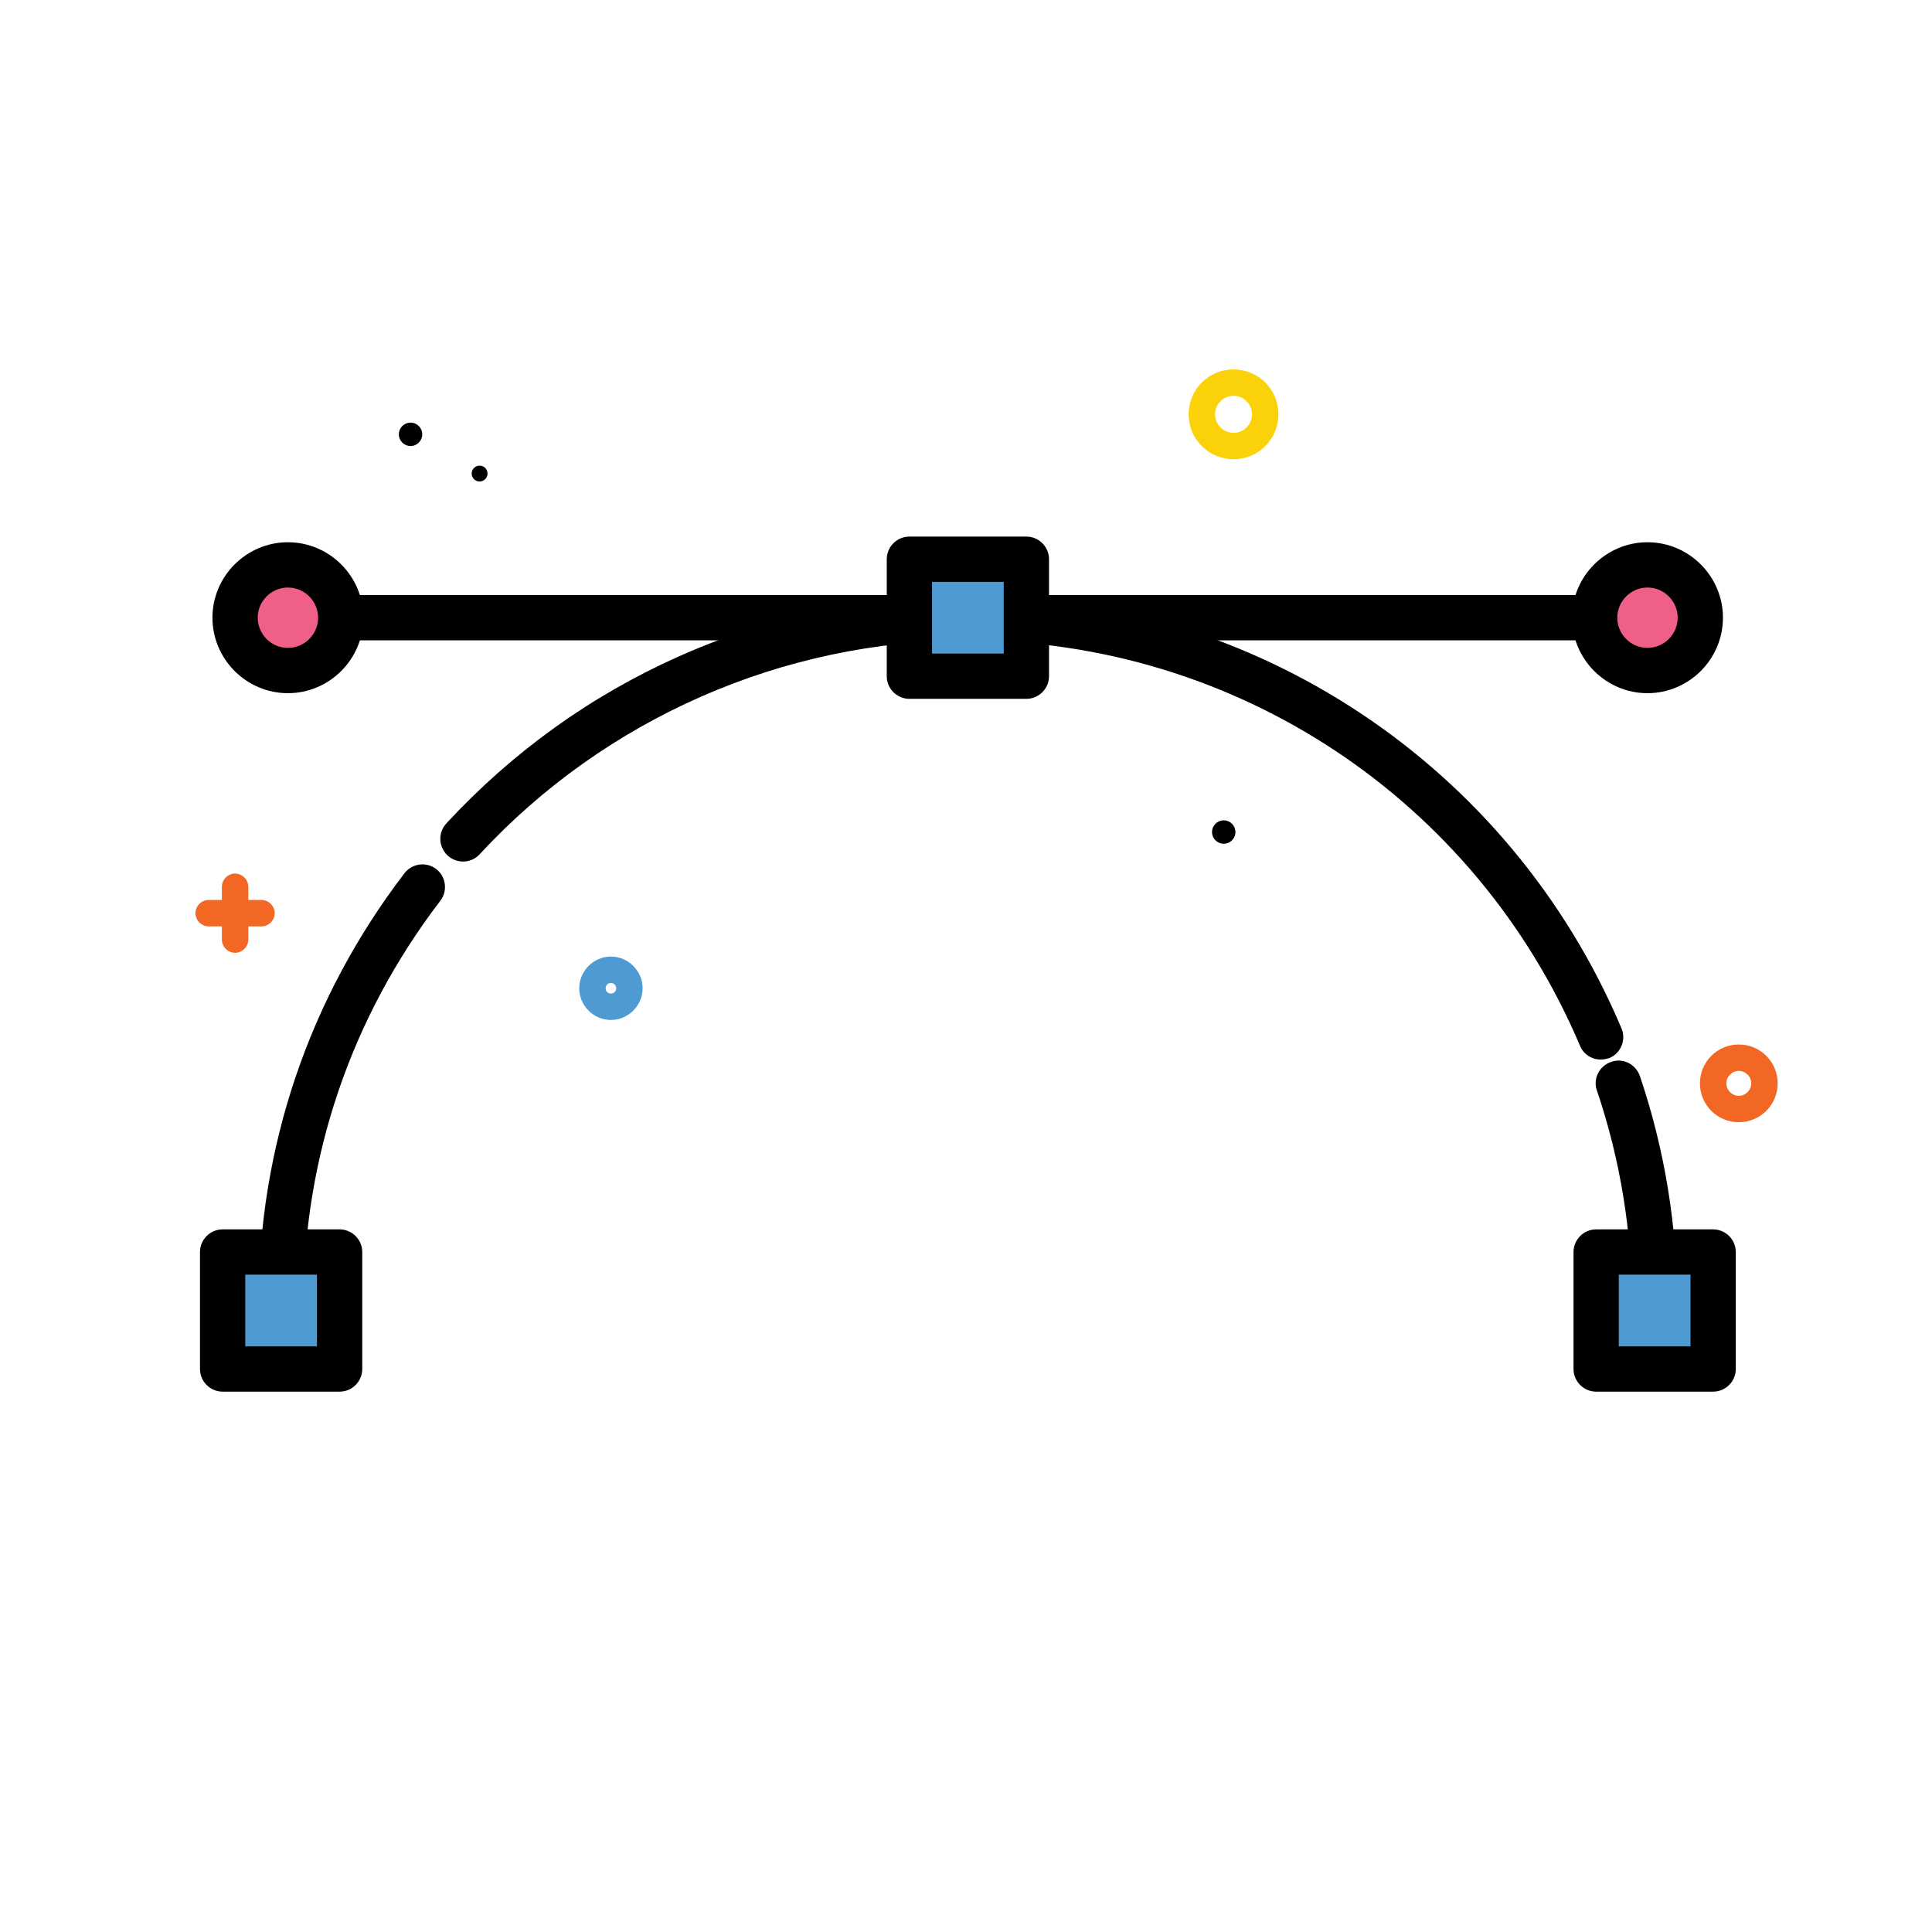 <?xml version="1.0" ?><svg id="Layer_1" style="enable-background:new 0 0 512 512;" version="1.1" viewBox="0 0 512 512" xml:space="preserve" xmlns="http://www.w3.org/2000/svg" xmlns:xlink="http://www.w3.org/1999/xlink"><style type="text/css">
	.st0{fill:#F16723;}
	.st1{fill:#FBD20A;}
	.st2{fill:#4E9BD4;}
	.st3{fill:#F05F88;}
</style><g><path class="st0" d="M69.3,238.5h-3.5V235c0-1.9-1.6-3.5-3.5-3.5s-3.5,1.6-3.5,3.5v3.5h-3.5c-1.9,0-3.5,1.6-3.5,3.5   s1.6,3.5,3.5,3.5h3.5v3.5c0,1.9,1.6,3.5,3.5,3.5s3.5-1.6,3.5-3.5v-3.5h3.5c1.9,0,3.5-1.6,3.5-3.5S71.2,238.5,69.3,238.5z"/><path class="st0" d="M460.8,297.4c-5.7,0-10.3-4.6-10.3-10.3s4.6-10.3,10.3-10.3s10.3,4.6,10.3,10.3S466.5,297.4,460.8,297.4z    M460.8,283.8c-1.8,0-3.3,1.5-3.3,3.3s1.5,3.3,3.3,3.3s3.3-1.5,3.3-3.3S462.6,283.8,460.8,283.8z"/><circle cx="127.1" cy="125.5" r="2.1"/><circle cx="324.3" cy="220.5" r="3.1"/><circle cx="108.8" cy="115.1" r="3.1"/><path class="st1" d="M326.9,121.7c-6.6,0-11.9-5.3-11.9-11.9s5.3-11.9,11.9-11.9s11.9,5.3,11.9,11.9S333.5,121.7,326.9,121.7z    M326.9,104.9c-2.7,0-4.9,2.2-4.9,4.9s2.2,4.9,4.9,4.9c2.7,0,4.9-2.2,4.9-4.9S329.6,104.9,326.9,104.9z"/><path class="st2" d="M161.9,270.3c-4.6,0-8.4-3.8-8.4-8.4s3.8-8.4,8.4-8.4s8.4,3.8,8.4,8.4S166.5,270.3,161.9,270.3z M161.9,260.5   c-0.8,0-1.4,0.6-1.4,1.4c0,0.8,0.6,1.4,1.4,1.4s1.4-0.6,1.4-1.4C163.3,261.1,162.7,260.5,161.9,260.5z"/><path d="M436.6,169.7H76.3c-3.3,0-6-2.7-6-6s2.7-6,6-6h360.3c3.3,0,6,2.7,6,6S439.9,169.7,436.6,169.7z"/><path d="M438.5,351.7c-3.3,0-6-2.7-6-6c0-19.3-3.1-38.4-9.3-56.7c-1.1-3.1,0.6-6.5,3.8-7.6c3.1-1.1,6.5,0.6,7.6,3.8   c6.6,19.5,9.9,39.9,9.9,60.5C444.5,349,441.8,351.7,438.5,351.7z"/><path d="M424.2,280.8c-2.3,0-4.6-1.4-5.5-3.7c-27.7-65.3-91.3-107.4-162.2-107.4c-48.9,0-96.1,20.7-129.4,56.7   c-2.2,2.4-6,2.6-8.5,0.3c-2.4-2.3-2.6-6-0.3-8.5c17.5-18.9,38.2-33.8,61.5-44.2c24.2-10.8,50-16.3,76.7-16.3   c75.7,0,143.7,45,173.2,114.8c1.3,3-0.1,6.6-3.2,7.9C425.8,280.6,425,280.8,424.2,280.8z"/><path d="M74.5,351.7c-3.3,0-6-2.7-6-6c0-41.7,13.4-81.2,38.7-114.3c2-2.6,5.8-3.1,8.4-1.1s3.1,5.8,1.1,8.4   c-23.7,31-36.3,68-36.3,107.1C80.5,349,77.8,351.7,74.5,351.7z"/><rect class="st2" height="31" width="31" x="423" y="331.8"/><path d="M454,368.8h-31c-3.3,0-6-2.7-6-6v-31c0-3.3,2.7-6,6-6h31c3.3,0,6,2.7,6,6v31C460,366.1,457.3,368.8,454,368.8z M429,356.8   h19v-19h-19V356.8z"/><rect class="st2" height="31" width="31" x="241" y="148.2"/><path d="M272,185.2h-31c-3.3,0-6-2.7-6-6v-31c0-3.3,2.7-6,6-6h31c3.3,0,6,2.7,6,6v31C278,182.5,275.3,185.2,272,185.2z M247,173.2   h19v-19h-19V173.2z"/><rect class="st2" height="31" transform="matrix(1.418463e-03 -1 1 1.418463e-03 -272.903 421.3)" width="31" x="59" y="331.8"/><path d="M90,368.8H59c-3.3,0-6-2.7-6-6v-31c0-3.3,2.7-6,6-6h31c3.3,0,6,2.7,6,6v31C96,366.1,93.3,368.8,90,368.8z M65,356.8h19v-19   H65V356.8z"/><circle class="st3" cx="436.6" cy="163.7" r="14"/><path d="M436.6,183.7c-11,0-20-9-20-20s9-20,20-20s20,9,20,20S447.6,183.7,436.6,183.7z M436.6,155.7c-4.4,0-8,3.6-8,8s3.6,8,8,8   s8-3.6,8-8S441,155.7,436.6,155.7z"/><circle class="st3" cx="76.3" cy="163.7" r="14"/><path d="M76.3,183.7c-11,0-20-9-20-20s9-20,20-20s20,9,20,20S87.3,183.7,76.3,183.7z M76.3,155.7c-4.4,0-8,3.6-8,8s3.6,8,8,8   s8-3.6,8-8S80.7,155.7,76.3,155.7z"/></g></svg>